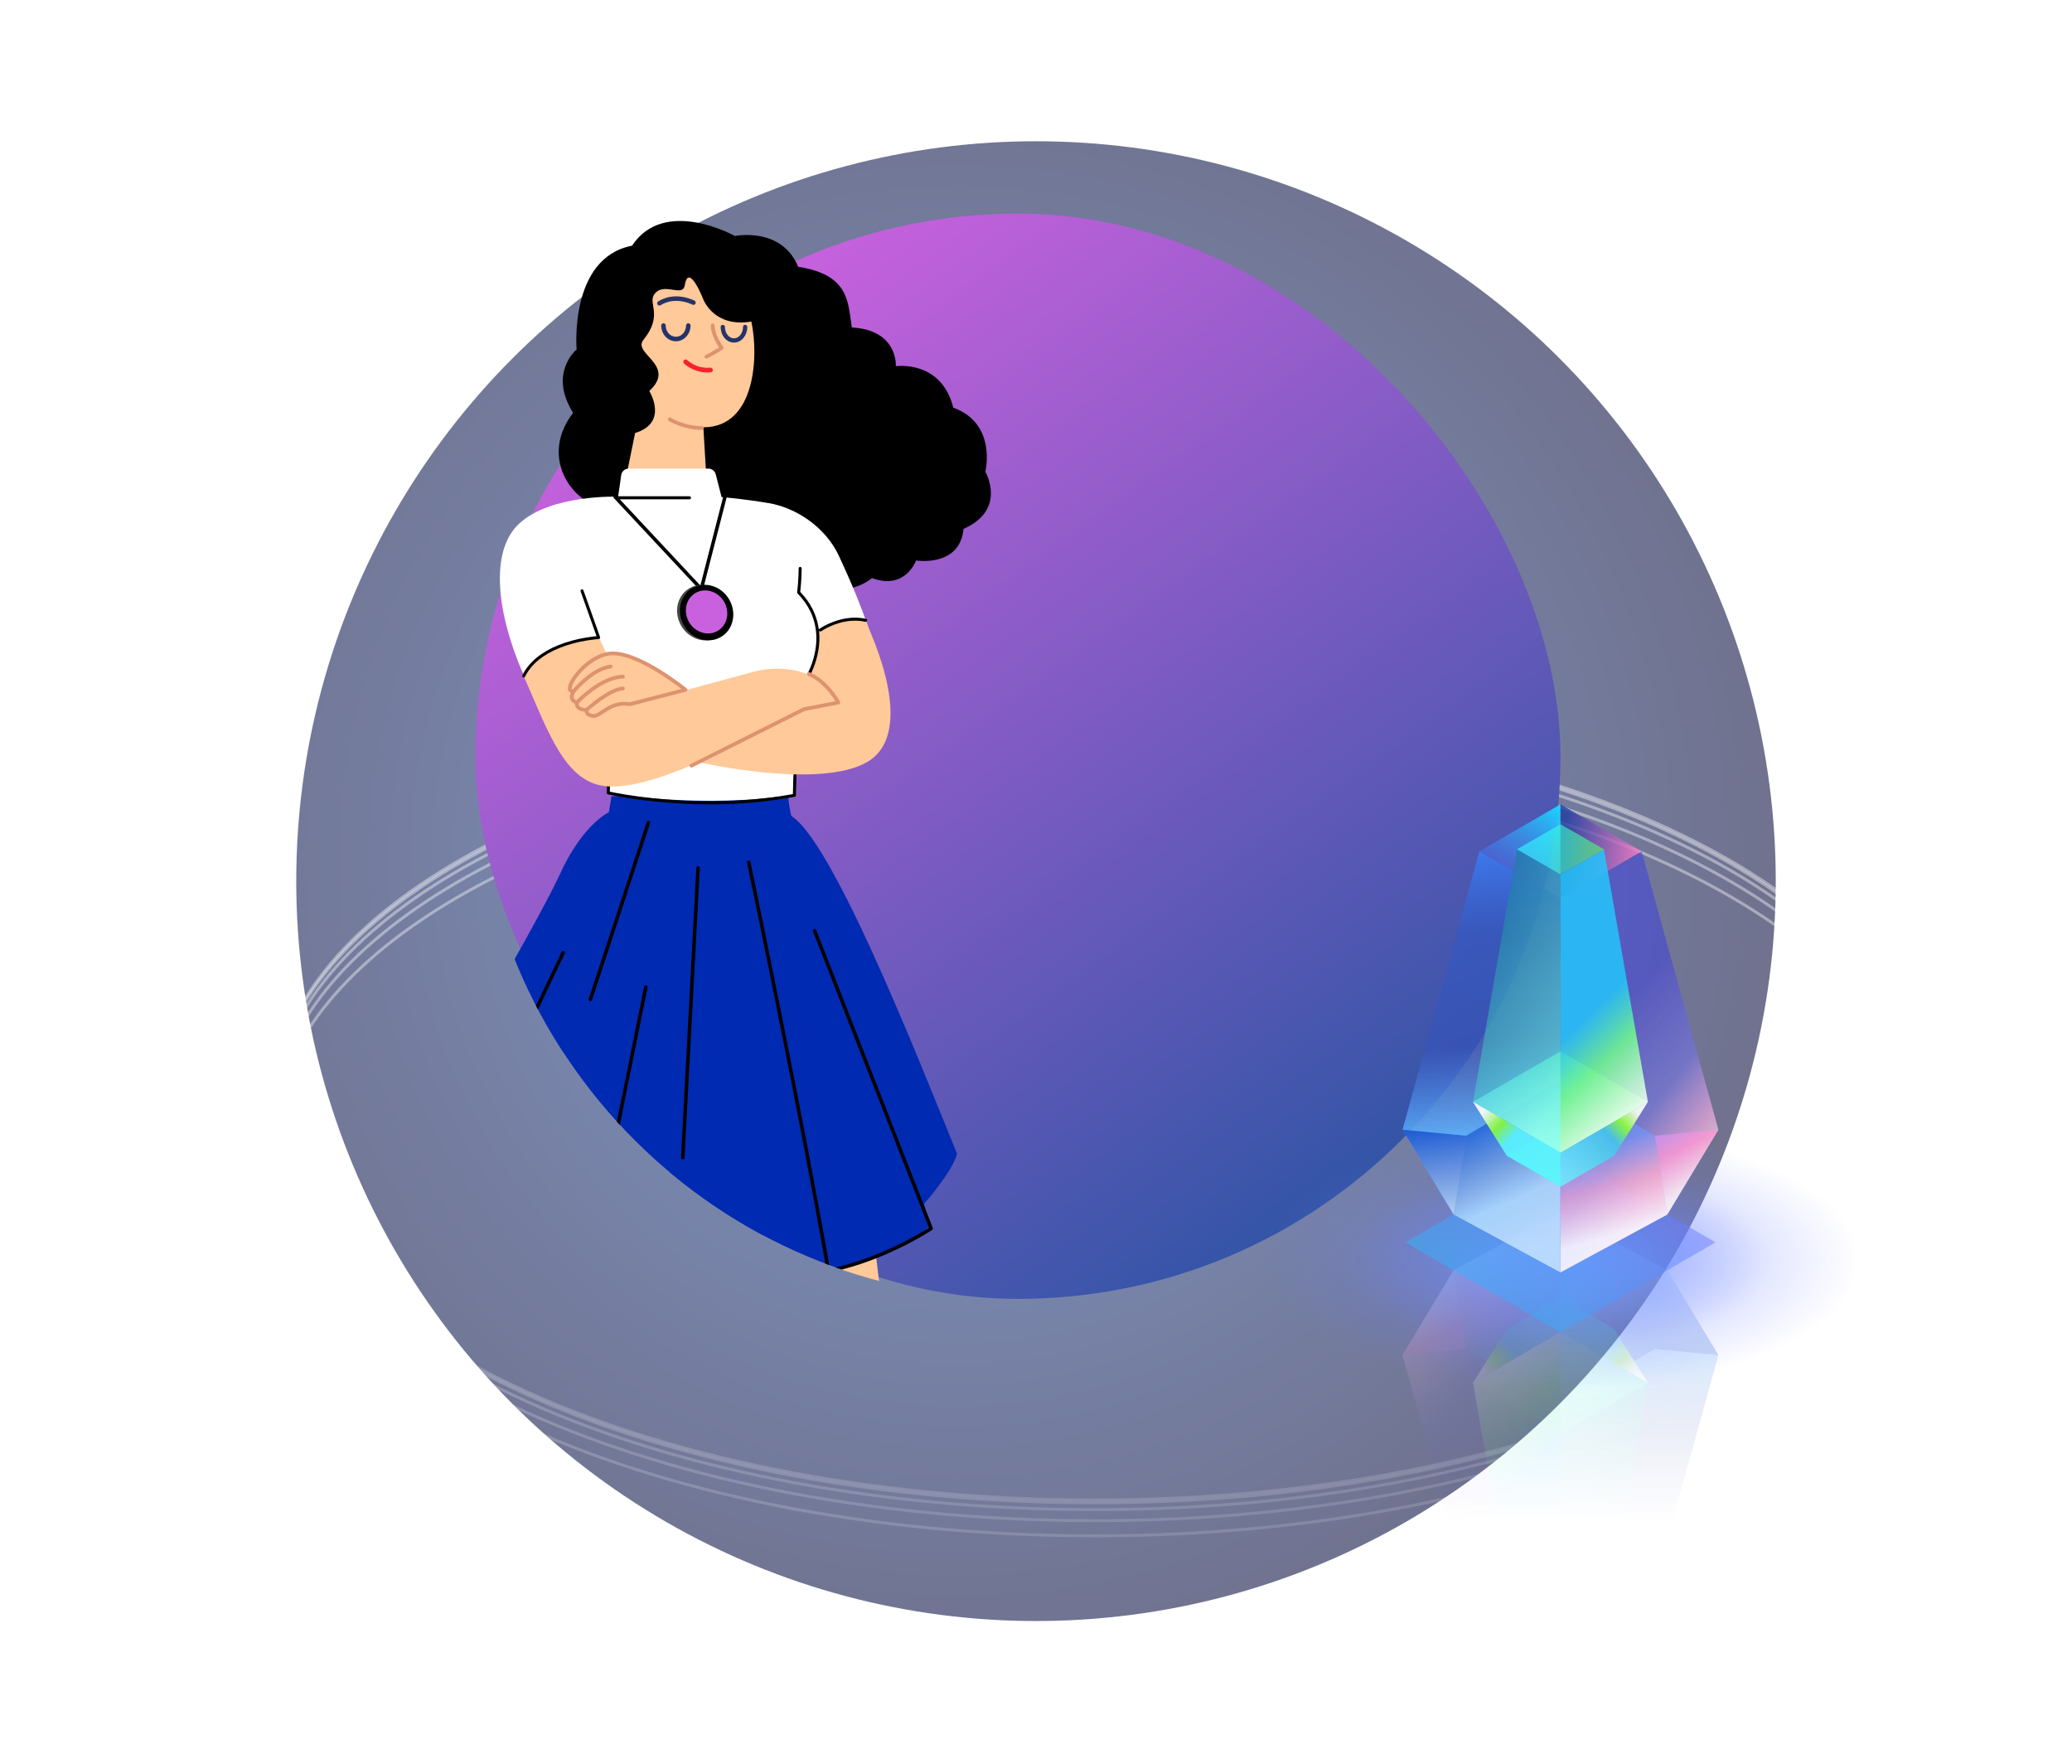 <svg width="1203" height="1024" viewBox="0 0 1203 1024" fill="none" xmlns="http://www.w3.org/2000/svg">
<g filter="url(#filter0_f_1_1398)">
<circle cx="601.5" cy="511.5" r="429.5" fill="url(#paint0_radial_1_1398)" fill-opacity="0.6"/>
</g>
<g style="mix-blend-mode:overlay">
<path d="M521.07 423.16C312.617 447.539 158 537.015 158 643.665C158 769.07 371.781 870.731 635.493 870.731C899.204 870.731 1112.99 769.07 1112.99 643.665C1112.99 533.564 948.2 441.766 729.514 421" stroke="url(#paint1_angular_1_1398)" stroke-width="1.709" stroke-linecap="round"/>
</g>
<g style="mix-blend-mode:overlay">
<path d="M521.07 424.76C312.617 449.138 158 538.615 158 645.264C158 770.669 371.781 872.33 635.493 872.33C899.204 872.33 1112.99 770.669 1112.99 645.264C1112.99 535.164 948.2 443.366 729.514 422.599" stroke="url(#paint2_angular_1_1398)" stroke-width="1.709" stroke-linecap="round"/>
</g>
<g style="mix-blend-mode:overlay">
<path d="M745.746 428.28C956.303 451.946 1112.99 541.903 1112.99 649.263C1112.99 774.668 899.204 876.328 635.493 876.328C371.781 876.328 158 774.668 158 649.263C158 544.369 307.568 456.087 510.818 430.015" stroke="url(#paint3_angular_1_1398)" stroke-width="1.709" stroke-linecap="round"/>
</g>
<g style="mix-blend-mode:overlay">
<path d="M494.587 438.643C299.655 467.231 158 553.579 158 655.66C158 781.065 371.781 882.726 635.493 882.726C899.204 882.726 1112.99 781.065 1112.99 655.66C1112.99 550.27 961.999 461.65 757.279 436.046" stroke="url(#paint4_angular_1_1398)" stroke-width="1.709" stroke-linecap="round"/>
</g>
<g style="mix-blend-mode:overlay">
<path d="M774.791 447.204C970.552 475.553 1112.99 562.094 1112.99 664.456C1112.99 789.861 899.204 891.522 635.493 891.522C371.781 891.522 158 789.861 158 664.456C158 565.458 291.228 481.257 477.074 450.186" stroke="url(#paint5_angular_1_1398)" stroke-width="1.709" stroke-linecap="round"/>
</g>
<rect x="276" y="124" width="630" height="630" rx="315" fill="url(#paint6_linear_1_1398)"/>
<g clip-path="url(#clip0_1_1398)">
<path fill-rule="evenodd" clip-rule="evenodd" d="M489.761 1110.43C487.292 970.104 434.221 674.296 426.597 598.109C418.975 521.922 446.09 496.12 472.089 508.69C498.088 521.264 505.866 697.046 505.866 697.046C505.866 697.046 507.657 731.45 514.442 770.627C538.973 912.256 521.755 1112.45 521.755 1112.45C521.755 1112.45 517 1125.49 502.609 1123.75C488.22 1122.01 489.761 1110.43 489.761 1110.43Z" fill="#FFC999"/>
<path fill-rule="evenodd" clip-rule="evenodd" d="M337.573 1104.31C340.042 963.978 393.113 668.17 400.735 591.983C408.36 515.797 381.242 489.994 355.246 502.564C329.247 515.138 321.466 690.92 321.466 690.92C321.466 690.92 319.678 725.324 312.892 764.501C288.362 906.133 305.58 1106.32 305.58 1106.32C305.58 1106.32 310.335 1119.36 324.726 1117.63C339.112 1115.89 337.573 1104.31 337.573 1104.31Z" fill="#FFC999"/>
<path fill-rule="evenodd" clip-rule="evenodd" d="M353.313 472.699L355.045 462.197C355.045 462.197 401.828 462.237 457.653 462.581C458.035 467.939 459.568 474.45 459.568 474.45C459.568 474.45 419.232 487.978 353.313 472.699Z" fill="#002AB2"/>
<path fill-rule="evenodd" clip-rule="evenodd" d="M466.746 397.61L462.817 407.649C462.817 407.649 461.738 457.248 461.738 461.178C408.135 469.854 353.853 460.497 353.853 460.497L354.117 442.139L349.752 385.824L466.746 397.61Z" fill="white"/>
<path d="M465.933 396.856C466.109 396.407 466.615 396.186 467.064 396.361C467.463 396.517 467.682 396.935 467.603 397.341L467.559 397.492L463.684 407.389L462.121 460.261C462.107 460.943 462.1 461.422 462.1 461.686C462.1 462.106 461.8 462.467 461.387 462.544C430.466 468.281 398.825 467.964 369.719 463.983C365.568 463.416 361.8 462.811 358.46 462.203L357.362 462C356.309 461.803 355.365 461.617 354.535 461.446L352.894 461.095C352.532 461.011 352.268 460.71 352.224 460.353L352.218 460.196L353.246 441.652C353.273 441.171 353.684 440.802 354.166 440.829C354.593 440.853 354.932 441.181 354.983 441.591L354.989 441.749L354.001 459.55L354.408 459.637C355.028 459.767 355.722 459.908 356.485 460.056L357.684 460.285C361.262 460.956 365.373 461.627 369.956 462.254C398.262 466.125 428.987 466.512 459.064 461.191L460.361 460.954L460.503 455.122L461.22 430.637L461.945 407.186L462.004 406.896L465.933 396.856Z" fill="black"/>
<path fill-rule="evenodd" clip-rule="evenodd" d="M520.101 212.563C520.101 212.563 546.504 208.733 553.48 236.641C579.062 245.944 572.086 273.85 572.086 273.85C572.086 273.85 584.933 295.774 559.41 307.005C557.366 329.468 531.844 325.382 531.844 325.382C531.844 325.382 525.717 342.74 506.318 335.594C485.389 351.874 460.452 331.993 460.452 331.993C460.452 331.993 437.196 341.296 427.896 331.993C406.964 338.97 383.706 313.387 383.706 313.387C383.706 313.387 370.64 316.706 361.338 295.774C337.038 299.545 310.491 268.576 332.749 239.618C318.148 216.505 334.79 202.862 334.79 202.862C334.79 202.862 330.196 149.769 366.953 142.623C385.839 114.034 426.681 137.008 426.681 137.008C426.681 137.008 453.736 131.392 463.437 154.876C493.669 159.527 492.252 176.145 494.579 190.1C521.632 191.631 520.101 212.563 520.101 212.563Z" fill="black"/>
<path fill-rule="evenodd" clip-rule="evenodd" d="M436.211 186.638C415.01 190.358 408.569 174.318 408.569 174.318C408.569 174.318 399.823 151.727 397.583 165.596C396.391 172.968 384.996 163.186 379.757 171.045C376.231 176.332 385.047 183.148 373.59 197.246C366.952 205.413 393.132 211.933 376.981 226.988C376.981 226.988 388.465 245.365 368.738 251.36L364.376 272.757L409.838 272.687L408.375 248.047C439.006 248.047 440.501 205.946 436.211 186.638Z" fill="#FFC999"/>
<path d="M397.13 209.048C397.661 208.517 398.522 208.517 399.052 209.048L399.33 209.303C399.457 209.413 399.619 209.547 399.813 209.701C400.477 210.226 401.258 210.754 402.145 211.247C405.153 212.92 408.586 213.786 412.365 213.42C413.112 213.347 413.777 213.894 413.849 214.642C413.922 215.389 413.374 216.053 412.627 216.126C408.255 216.55 404.285 215.549 400.824 213.623C399.068 212.647 397.82 211.661 397.13 210.971C396.599 210.44 396.599 209.579 397.13 209.048Z" fill="#F5222D"/>
<path d="M413.856 187.796C414.393 187.835 414.811 188.259 414.858 188.778L414.86 188.967C414.834 189.685 414.975 190.89 415.449 192.528C416.212 195.166 417.637 198.128 419.893 201.36C420.248 201.868 420.105 202.57 419.58 202.899L418.173 203.773C416.351 204.893 414.744 205.834 413.348 206.609L412.834 206.893C412.444 207.106 412.089 207.296 411.767 207.465L410.668 208.02C410.641 208.033 410.617 208.044 410.597 208.053C410.053 208.304 409.409 208.067 409.159 207.523C408.908 206.98 409.145 206.336 409.688 206.085L410.192 205.838L411.085 205.374C411.306 205.256 411.543 205.129 411.794 204.991C413.089 204.283 414.589 203.416 416.297 202.379L417.474 201.655L417.205 201.244C415.474 198.558 414.281 196.035 413.542 193.708L413.367 193.13C412.877 191.437 412.693 190.098 412.689 189.158L412.698 188.8C412.74 188.203 413.259 187.754 413.856 187.796Z" fill="#DD936F"/>
<path fill-rule="evenodd" clip-rule="evenodd" d="M418.217 442.288C418.217 442.288 476.326 457.698 502.833 439.224C531.645 419.145 496.362 342.737 487.135 322.83C479.214 305.736 461.945 294.661 446.228 292.041C430.764 289.465 418.946 288.548 418.946 288.548L415.55 275.31C415.055 273.382 413.317 272.032 411.327 272.032H364.999C362.828 272.032 360.991 273.629 360.682 275.775L358.893 288.314C358.893 288.314 319.896 286.851 301.439 303.942C283.761 320.313 288.868 357.053 303.698 391.062C318.525 425.072 331.015 452.061 355.809 454.541C401.645 459.124 473.295 419.217 473.295 419.217C473.295 419.217 485.516 412.671 496.868 414.417C494.248 398.7 485.516 387.35 460.197 393.899L369.834 412.671" fill="white"/>
<path fill-rule="evenodd" clip-rule="evenodd" d="M473.73 366.615C473.73 366.615 478.097 381.02 469.039 392.698L470.021 407.758L405.848 442.466C405.848 442.466 475.69 458.568 503.599 442.288C524.531 430.078 518.514 395.349 502.45 360.351C502.45 360.351 489.815 356.524 473.73 366.615Z" fill="#FFC999"/>
<path fill-rule="evenodd" clip-rule="evenodd" d="M348.006 370.544L365.904 409.396L437.489 389.962C458.881 384.285 481.588 392.372 487.263 409.396C476.787 410.706 456.923 415.289 456.923 415.289C456.923 415.289 388.17 458.18 353.462 456.545C328.572 455.37 318.887 426.38 304.057 392.372C304.057 392.372 313.083 373.164 348.006 370.544Z" fill="#FFC999"/>
<path d="M464.563 329.072C465.045 329.072 465.436 329.463 465.436 329.945L465.422 331.161L465.395 332.366C465.378 332.993 465.355 333.655 465.326 334.347C465.212 337.094 465.022 339.841 464.739 342.464L464.605 343.604L465.012 344.024C467.759 346.932 469.95 350.022 471.618 353.273L472.025 354.089C476.947 364.29 476.625 375.158 473.139 385.415C472.579 387.06 471.98 388.546 471.379 389.848L471.074 390.494L470.564 391.49C470.328 391.91 469.796 392.06 469.375 391.824C468.955 391.588 468.806 391.056 469.041 390.636L469.291 390.163C469.428 389.893 469.598 389.543 469.794 389.118C470.37 387.869 470.947 386.439 471.486 384.854C474.838 374.991 475.147 364.576 470.453 354.847C468.692 351.198 466.25 347.747 463.071 344.527C462.883 344.337 462.793 344.071 462.826 343.806C463.204 340.777 463.447 337.526 463.583 334.274L463.65 332.318L463.689 330.221L463.691 329.945C463.691 329.463 464.081 329.072 464.563 329.072Z" fill="black"/>
<path d="M400.316 288.095C400.798 288.095 401.189 288.486 401.189 288.968C401.189 289.396 400.88 289.753 400.473 289.826L400.316 289.841H358.6C358.118 289.841 357.728 289.45 357.728 288.968C357.728 288.539 358.036 288.183 358.443 288.109L358.6 288.095H400.316Z" fill="black"/>
<path d="M419.922 288.22C420.062 287.675 420.618 287.347 421.163 287.487C421.654 287.613 421.969 288.076 421.924 288.564L421.896 288.728L408.145 342.205C407.959 342.929 407.099 343.196 406.537 342.76L406.413 342.647L356.43 289.17C356.045 288.759 356.067 288.114 356.478 287.729C356.844 287.388 357.394 287.367 357.782 287.655L357.919 287.778L406.632 339.898L419.922 288.22Z" fill="black"/>
<path fill-rule="evenodd" clip-rule="evenodd" d="M421.632 347.906C426.258 355.708 424.171 365.492 416.977 369.76C409.777 374.029 400.192 371.162 395.566 363.362C390.94 355.56 393.024 345.776 400.221 341.508C407.421 337.24 417.003 340.104 421.632 347.906Z" fill="#464646"/>
<path fill-rule="evenodd" clip-rule="evenodd" d="M423.292 347.868C427.92 355.67 425.833 365.454 418.636 369.72C411.439 373.988 401.854 371.123 397.228 363.321C392.603 355.519 394.687 345.738 401.884 341.47C409.081 337.201 418.666 340.066 423.292 347.868Z" fill="black"/>
<path fill-rule="evenodd" clip-rule="evenodd" d="M420.356 349.227C423.946 355.283 422.327 362.881 416.738 366.195C411.152 369.508 403.711 367.284 400.12 361.227C396.527 355.168 398.143 347.573 403.732 344.259C409.321 340.943 416.762 343.17 420.356 349.227Z" fill="#C961DE"/>
<path d="M387.896 242.934C388.182 242.408 388.84 242.213 389.366 242.499C395.295 245.725 401.438 247.345 407.603 247.429C408.202 247.437 408.68 247.929 408.672 248.528C408.664 249.126 408.172 249.605 407.574 249.597C401.055 249.508 394.567 247.796 388.33 244.404C387.805 244.118 387.61 243.459 387.896 242.934Z" fill="#DD936F"/>
<path fill-rule="evenodd" clip-rule="evenodd" d="M397.414 400.681C397.414 400.681 371.275 378.781 355.211 379.929C339.929 381.021 330.764 393.463 333.381 400.447C333.381 400.447 329.892 406.56 335.564 408.524C334.801 412.999 341.239 412.671 341.239 412.671C341.239 412.671 340.15 415.508 344.733 416.162C349.316 416.818 354.377 407.429 366.275 409.36L397.414 400.681Z" fill="#FFC999"/>
<path d="M354.556 378.275C347.398 378.786 339.717 383.885 334.198 390.697C331.882 393.555 330.286 396.371 329.837 398.433L329.783 398.71C329.49 400.437 330.082 401.673 331.351 402.078L331.431 402.099L331.332 402.329C330.974 403.206 330.801 404.096 330.892 404.981L330.935 405.293C331.171 406.627 332.029 407.725 333.512 408.495L333.843 408.655L333.842 408.729C333.857 410.861 335.294 412.213 337.51 412.821L337.979 412.937C338.447 413.04 338.913 413.107 339.358 413.146L339.481 413.153L339.49 413.241C339.541 413.644 339.672 414.052 339.903 414.452C340.57 415.604 341.926 416.364 344.005 416.661C345.163 416.827 346.309 416.535 347.667 415.832L348.082 415.609C348.925 415.137 352.142 413.013 352.18 412.989C356.669 410.154 360.47 409.035 365.527 409.856C365.675 409.88 365.827 409.873 365.972 409.836L398.31 401.48C399.171 401.257 399.412 400.15 398.722 399.589L397.557 398.668L396.372 397.756C395.749 397.282 395.08 396.781 394.369 396.258C390.987 393.767 387.35 391.276 383.597 388.95C379.264 386.265 375.055 383.975 371.067 382.201C364.963 379.485 359.602 378.074 355.157 378.242L354.556 378.275ZM370.186 384.181C374.075 385.912 378.201 388.156 382.455 390.793C386.155 393.086 389.745 395.545 393.084 398.003L394.642 399.165L395.644 399.928L365.643 407.681L365.874 407.717C360.436 406.834 356.252 407.97 351.585 410.807L351.023 411.156C350.922 411.22 347.785 413.291 347.024 413.717C345.856 414.37 345.02 414.616 344.312 414.515C342.838 414.305 342.075 413.877 341.779 413.366C341.657 413.155 341.619 412.923 341.64 412.699L341.677 412.486C341.937 411.806 341.469 411.086 340.762 411.019L340.561 411.016C339.846 411.036 338.935 410.964 338.084 410.731C336.509 410.299 335.82 409.54 336.061 408.133C336.15 407.61 335.849 407.099 335.347 406.926C333.786 406.385 333.14 405.66 333.048 404.76C332.983 404.121 333.193 403.364 333.6 402.592C333.822 402.171 334.043 401.849 334.174 401.686C334.825 400.879 334.08 399.706 333.072 399.953L332.682 400.04C331.813 400.203 331.724 399.954 331.955 398.894C332.319 397.223 333.76 394.681 335.883 392.061C341.059 385.672 348.25 380.899 354.711 380.437C358.847 380.141 364.1 381.474 370.186 384.181Z" fill="#DD936F"/>
<path d="M354.422 385.838C355.016 385.764 355.557 386.185 355.631 386.779C355.706 387.373 355.284 387.915 354.69 387.989C350.568 388.505 346.101 390.857 341.606 394.469C339.785 395.932 338.085 397.502 336.556 399.071L335.8 399.863L334.884 400.87C334.776 400.993 334.697 401.085 334.648 401.144C334.263 401.602 333.579 401.662 333.121 401.277C332.662 400.893 332.603 400.209 332.987 399.75L333.524 399.137C333.953 398.66 334.447 398.129 335.004 397.558C336.591 395.93 338.353 394.301 340.248 392.779C345.028 388.938 349.823 386.413 354.422 385.838Z" fill="#DD936F"/>
<path d="M361.631 391.69C362.229 391.671 362.73 392.139 362.75 392.738C362.77 393.336 362.301 393.837 361.703 393.857C361.341 393.869 360.975 393.893 360.607 393.927C355.491 394.412 349.93 397.033 344.316 401.112C342.103 402.719 340.036 404.443 338.175 406.166C337.686 406.618 337.239 407.046 336.836 407.442L335.92 408.367C335.892 408.397 335.868 408.423 335.848 408.445C335.439 408.882 334.754 408.907 334.316 408.498C333.878 408.09 333.854 407.404 334.262 406.967L334.911 406.299L335.749 405.476C336.047 405.188 336.366 404.887 336.702 404.575C338.623 402.797 340.755 401.019 343.042 399.358C348.942 395.072 354.828 392.297 360.402 391.769C360.815 391.73 361.224 391.704 361.631 391.69Z" fill="#DD936F"/>
<path d="M361.597 398.582C362.195 398.544 362.71 398.998 362.748 399.595C362.786 400.192 362.332 400.707 361.735 400.745C359.885 400.863 357.586 401.658 354.96 403.033C353.109 404.002 351.143 405.234 349.112 406.667C347.237 407.991 345.41 409.411 343.707 410.832L342.859 411.549L341.531 412.715C341.09 413.12 340.405 413.091 340 412.65C339.595 412.209 339.625 411.523 340.066 411.118L340.673 410.576L341.448 409.903C341.723 409.668 342.013 409.422 342.319 409.167C344.063 407.712 345.935 406.256 347.862 404.896C349.966 403.412 352.01 402.131 353.954 401.113C356.826 399.609 359.39 398.722 361.597 398.582Z" fill="#DD936F"/>
<path d="M337.633 342.177C338.036 342.034 338.475 342.205 338.682 342.564L338.747 342.707L348.392 369.814C348.588 370.366 348.196 370.95 347.611 370.978L347.109 371.01C346.69 371.04 346.204 371.082 345.655 371.136C344.082 371.292 342.327 371.522 340.437 371.84C335.038 372.747 329.641 374.174 324.613 376.229C315.415 379.988 308.522 385.41 304.837 392.761C304.621 393.192 304.097 393.366 303.666 393.15C303.235 392.934 303.061 392.41 303.277 391.979C307.177 384.198 314.398 378.518 323.952 374.613C329.112 372.504 334.631 371.046 340.148 370.119C341.756 369.848 343.27 369.64 344.662 369.486L345.894 369.36L346.363 369.317L337.103 343.292C336.959 342.889 337.131 342.449 337.49 342.243L337.633 342.177Z" fill="black"/>
<path d="M481.816 361.767C488.539 358.864 495.678 357.679 502.728 359.215C503.199 359.318 503.497 359.783 503.395 360.254C503.292 360.725 502.827 361.023 502.356 360.921C495.711 359.472 488.924 360.599 482.508 363.37C481.208 363.931 480.011 364.525 478.932 365.125L478.298 365.485C477.561 365.914 477.049 366.244 476.79 366.427C476.396 366.704 475.851 366.609 475.574 366.215C475.296 365.821 475.391 365.277 475.785 364.999L476.22 364.71C476.564 364.487 476.965 364.241 477.421 363.976C478.717 363.222 480.19 362.47 481.816 361.767Z" fill="black"/>
<path d="M468.639 390.815C468.875 390.265 469.512 390.01 470.062 390.246C473.91 391.895 477.456 394.54 480.685 397.904C482.657 399.958 484.391 402.156 485.876 404.355C486.266 404.932 486.618 405.48 486.932 405.989L487.475 406.902C487.58 407.083 487.657 407.223 487.707 407.318C488.024 407.912 487.727 408.633 487.115 408.849L486.956 408.892L467.196 412.692L401.971 445.43C401.489 445.671 400.914 445.52 400.608 445.098L400.516 444.947C400.274 444.466 400.425 443.89 400.848 443.584L400.999 443.492L466.358 410.689L466.639 410.593L485.04 407.053L484.774 406.627C484.667 406.458 484.555 406.285 484.439 406.109L484.08 405.568C482.66 403.466 481.001 401.364 479.121 399.405C476.079 396.236 472.761 393.761 469.209 392.238C468.658 392.003 468.403 391.365 468.639 390.815Z" fill="#DD936F"/>
<path d="M354.078 472.172C354.256 471.638 354.834 471.35 355.368 471.529L356.464 471.875L357.428 472.164C358.106 472.363 358.854 472.576 359.669 472.8C363.166 473.759 367.17 474.719 371.615 475.616C399.813 481.302 429.83 481.73 458.136 473.472C458.676 473.314 459.242 473.625 459.4 474.165C459.558 474.705 459.247 475.271 458.707 475.429C430.04 483.793 399.706 483.36 371.212 477.614C366.72 476.708 362.671 475.737 359.129 474.766L357.939 474.433C357.369 474.272 356.838 474.116 356.346 473.969L354.983 473.547C354.875 473.513 354.788 473.484 354.721 473.462C354.187 473.283 353.899 472.706 354.078 472.172Z" fill="#253368"/>
<path d="M399.62 187.655C400.342 187.655 400.928 188.24 400.928 188.963C400.928 193.99 397.143 198.108 392.415 198.108C387.689 198.108 383.907 193.99 383.907 188.963C383.907 188.24 384.493 187.655 385.215 187.655C385.938 187.655 386.524 188.24 386.524 188.963C386.524 192.592 389.187 195.492 392.415 195.492C395.646 195.492 398.311 192.592 398.311 188.963C398.311 188.24 398.897 187.655 399.62 187.655Z" fill="#253368"/>
<path d="M432.626 188.554C433.312 188.554 433.867 189.11 433.867 189.795C433.867 194.762 430.467 198.874 426.145 198.874C421.822 198.874 418.422 194.762 418.422 189.795C418.422 189.11 418.978 188.554 419.663 188.554C420.349 188.554 420.904 189.11 420.904 189.795C420.904 193.484 423.308 196.391 426.145 196.391C428.981 196.391 431.385 193.484 431.385 189.795C431.385 189.11 431.941 188.554 432.626 188.554Z" fill="#253368"/>
<path d="M384.838 173.564C389.832 171.456 395.12 171.668 400.119 173.273C401.555 173.735 402.628 174.201 403.243 174.525C403.882 174.863 404.127 175.654 403.79 176.293C403.452 176.932 402.661 177.177 402.022 176.84L401.693 176.68C401.592 176.633 401.471 176.579 401.333 176.519C400.744 176.263 400.068 176.005 399.318 175.765C394.863 174.334 390.187 174.147 385.855 175.975C385.065 176.309 384.294 176.708 383.545 177.177C382.932 177.56 382.125 177.373 381.742 176.761C381.359 176.148 381.545 175.341 382.158 174.958C383.025 174.415 383.92 173.952 384.838 173.564Z" fill="#253368"/>
<path fill-rule="evenodd" clip-rule="evenodd" d="M455.358 472.153C478.328 473.683 534.487 618.09 555.672 669.714C553.049 680.192 536.528 698.814 536.528 698.814C536.528 698.814 538.413 707.108 539.573 712.092C520.176 728.428 482.4 737.618 482.4 737.618V744.764C422.159 773.352 340.749 747.566 340.749 747.566C340.749 747.566 339.216 746.036 340.238 740.42C312.736 740.42 253.455 706.216 253.455 706.216L261.623 688.861L237.119 664.354C237.119 664.354 311.999 536.296 324.755 508.143C338.964 476.786 354.662 470.964 354.662 470.964C354.662 470.964 414.596 469.433 455.358 472.153Z" fill="#002AB2"/>
<path d="M326.045 552.627C326.287 552.119 326.895 551.904 327.404 552.146C327.861 552.364 328.081 552.878 327.944 553.349L327.885 553.504L255.755 704.873L256.662 705.524L257.432 706.062C259.374 707.409 261.662 708.91 264.282 710.529C271.777 715.156 280.422 719.786 290.098 724.107C305.633 731.045 322.312 736.506 339.921 739.932C340.474 740.039 340.835 740.574 340.727 741.127C340.62 741.679 340.085 742.04 339.532 741.933C321.763 738.476 304.937 732.967 289.267 725.969C279.504 721.609 270.78 716.937 263.211 712.263C260.854 710.808 258.76 709.444 256.94 708.199L256.27 707.738C255.855 707.45 255.474 707.182 255.126 706.933L254.156 706.23C254.02 706.13 253.919 706.054 253.855 706.005C253.52 705.749 253.382 705.318 253.491 704.923L253.553 704.756L326.045 552.627Z" fill="black"/>
<path d="M472.596 539.355C473.068 539.17 473.594 539.361 473.844 539.784L473.917 539.933L541.546 712.741C541.72 713.185 541.562 713.691 541.166 713.958L540.691 714.27C540.306 714.521 539.851 714.811 539.33 715.137L537.997 715.96C536.838 716.667 535.558 717.423 534.166 718.219C528.601 721.403 522.368 724.586 515.615 727.557C504.901 732.27 493.901 735.995 482.869 738.36C482.319 738.478 481.777 738.127 481.659 737.577C481.541 737.026 481.891 736.484 482.442 736.366C493.328 734.033 504.199 730.352 514.794 725.691C521.479 722.751 527.648 719.6 533.154 716.45C535.079 715.348 536.784 714.326 538.248 713.409L539.345 712.711L472.019 540.676C471.834 540.204 472.025 539.678 472.447 539.428L472.596 539.355Z" fill="black"/>
<path d="M434.47 499.488C435.021 499.373 435.562 499.726 435.677 500.277L439.357 517.992C440.666 524.324 442.059 531.102 443.525 538.264L444.862 544.811C451.221 575.981 457.58 607.777 463.577 638.622L465.069 646.313C466.171 652.008 467.251 657.625 468.308 663.157L470.598 675.193C475.537 701.294 479.846 724.944 483.403 745.613C483.487 746.103 483.206 746.582 482.738 746.747C479.325 747.951 475.862 749.057 472.353 750.065C435.789 760.569 396.799 760.233 360.086 753.364C354.457 752.311 349.382 751.182 344.944 750.053L343.452 749.667C342.976 749.541 342.522 749.419 342.089 749.301L340.311 748.802C339.901 748.684 339.605 748.595 339.426 748.54C338.982 748.402 338.695 747.985 338.708 747.535L338.729 747.364L373.972 572.797C374.083 572.246 374.621 571.889 375.173 572C375.669 572.1 376.008 572.546 375.99 573.036L375.97 573.201L340.912 746.853L342.628 747.335C343.481 747.568 344.422 747.816 345.446 748.077C349.844 749.196 354.876 750.315 360.461 751.36C396.889 758.175 435.576 758.51 471.79 748.106C474.567 747.308 477.313 746.449 480.029 745.527L481.246 745.105L479.932 737.538C476.554 718.24 472.58 696.582 468.099 672.954L467.094 667.671C465.788 660.811 464.444 653.817 463.067 646.7C457.628 618.587 451.86 589.564 446.042 560.845L440.229 532.333L433.682 500.695C433.566 500.144 433.919 499.604 434.47 499.488Z" fill="black"/>
<path d="M405.365 502.788C405.871 502.816 406.271 503.208 406.325 503.696L406.329 503.861L397.414 672.065C397.384 672.627 396.904 673.059 396.342 673.031C395.836 673.002 395.436 672.611 395.382 672.123L395.378 671.957L404.293 503.754C404.323 503.191 404.803 502.76 405.365 502.788Z" fill="black"/>
<path d="M375.515 477.194C375.691 476.659 376.267 476.367 376.802 476.543C377.283 476.701 377.567 477.183 377.491 477.668L377.452 477.83L343.762 580.44C343.586 580.975 343.01 581.266 342.475 581.091C341.994 580.933 341.71 580.45 341.786 579.965L341.825 579.804L375.515 477.194Z" fill="black"/>
</g>
<mask id="mask0_1_1398" style="mask-type:alpha" maskUnits="userSpaceOnUse" x="773" y="686" width="252" height="289">
<rect x="773.781" y="686.635" width="251.044" height="287.992" fill="url(#paint7_linear_1_1398)"/>
</mask>
<g mask="url(#mask0_1_1398)">
<g opacity="0.8">
<path d="M906.001 703.764L968.029 737.391L997.681 786.607L953.114 948.207L906 920.957L906.001 703.764Z" fill="url(#paint8_linear_1_1398)"/>
<path opacity="0.8" d="M905.999 703.764L906 815.371L960.783 783.104L968.028 737.391L905.999 703.764Z" fill="url(#paint9_linear_1_1398)" fill-opacity="0.7"/>
<g opacity="0.8">
<path d="M905.999 703.766L843.961 737.398L814.318 786.608L858.886 948.207L905.999 920.957L905.999 703.766Z" fill="url(#paint10_linear_1_1398)" fill-opacity="0.7"/>
<path d="M905.999 703.766L843.961 737.398L814.318 786.608L858.886 948.207L905.999 920.957L905.999 703.766Z" fill="url(#paint11_linear_1_1398)" fill-opacity="0.5"/>
</g>
<path d="M953.116 948.206L906 920.957L906 975.455L953.116 948.206Z" fill="url(#paint12_linear_1_1398)"/>
<path d="M906.001 789.579L874.803 771.536L906.001 753.494L937.198 771.536L906.001 789.579Z" fill="url(#paint13_linear_1_1398)" fill-opacity="0.5"/>
<path d="M858.884 948.206L906 975.456L906 920.957L858.884 948.206Z" fill="url(#paint14_linear_1_1398)" fill-opacity="0.8"/>
<path d="M906.001 963.971L880.73 949.356L906.001 934.741L931.272 949.356L906.001 963.971Z" fill="url(#paint15_linear_1_1398)" fill-opacity="0.6"/>
<path opacity="0.8" d="M906 703.764L905.999 815.371L851.216 783.104L843.972 737.391L906 703.764Z" fill="url(#paint16_linear_1_1398)"/>
<path d="M814.319 786.608L843.972 737.391L851.217 783.104L814.319 786.608Z" fill="url(#paint17_linear_1_1398)" fill-opacity="0.7"/>
<path d="M906.001 832.097L855.227 802.733L906.001 773.369L956.774 802.733L906.001 832.097Z" fill="url(#paint18_linear_1_1398)" fill-opacity="0.7"/>
<path d="M906.001 832.097L855.227 802.733L906.001 773.369L956.774 802.733L906.001 832.097Z" fill="url(#paint19_linear_1_1398)" fill-opacity="0.7"/>
<path d="M906.002 773.37L855.229 802.732L874.805 771.535L906.002 753.493L906.002 773.37Z" fill="url(#paint20_linear_1_1398)" fill-opacity="0.9"/>
<path d="M906.001 773.362L956.773 802.725L931.271 949.355L906.001 934.74L906.001 773.362Z" fill="url(#paint21_linear_1_1398)" fill-opacity="0.6"/>
<path d="M906 773.362L855.228 802.725L880.73 949.355L906 934.74L906 773.362Z" fill="url(#paint22_linear_1_1398)" fill-opacity="0.9"/>
<path d="M906.002 773.37L956.774 802.732L937.198 771.535L906.002 753.493L906.002 773.37Z" fill="url(#paint23_linear_1_1398)" fill-opacity="0.9"/>
<path d="M997.681 786.608L968.028 737.391L960.783 783.104L997.681 786.608Z" fill="url(#paint24_linear_1_1398)" fill-opacity="0.7"/>
</g>
</g>
<g filter="url(#filter1_f_1_1398)">
<ellipse cx="906" cy="731.333" rx="173" ry="75.552" fill="url(#paint25_radial_1_1398)" fill-opacity="0.6"/>
</g>
<g filter="url(#filter2_f_1_1398)">
<ellipse cx="906" cy="731.333" rx="122.884" ry="53.666" fill="url(#paint26_radial_1_1398)" fill-opacity="0.6"/>
</g>
<path d="M905.999 669.097L996.043 721.173L905.999 773.249L815.955 721.173L905.999 669.097Z" fill="url(#paint27_linear_1_1398)" fill-opacity="0.5"/>
<path d="M905.999 738.625L843.971 704.999L814.318 655.782L858.886 494.183L906 521.432L905.999 738.625Z" fill="url(#paint28_linear_1_1398)"/>
<path opacity="0.8" d="M906 738.625L905.999 627.018L851.217 659.285L843.972 704.998L906 738.625Z" fill="url(#paint29_linear_1_1398)" fill-opacity="0.7"/>
<g opacity="0.8">
<path d="M906 738.624L968.039 704.991L997.681 655.782L953.114 494.183L906 521.432L906 738.624Z" fill="url(#paint30_linear_1_1398)" fill-opacity="0.7"/>
<path d="M906 738.624L968.039 704.991L997.681 655.782L953.114 494.183L906 521.432L906 738.624Z" fill="url(#paint31_linear_1_1398)" fill-opacity="0.5"/>
</g>
<path d="M858.884 494.183L906 521.432L906 466.934L858.884 494.183Z" fill="url(#paint32_linear_1_1398)"/>
<path d="M905.999 652.81L937.196 670.853L905.999 688.895L874.802 670.853L905.999 652.81Z" fill="url(#paint33_linear_1_1398)" fill-opacity="0.5"/>
<path d="M953.116 494.183L905.999 466.934L905.999 521.432L953.116 494.183Z" fill="url(#paint34_linear_1_1398)" fill-opacity="0.8"/>
<path d="M905.999 478.418L931.27 493.034L905.999 507.649L880.728 493.034L905.999 478.418Z" fill="url(#paint35_linear_1_1398)" fill-opacity="0.6"/>
<path opacity="0.8" d="M906.001 738.625L906.002 627.018L960.784 659.285L968.029 704.998L906.001 738.625Z" fill="url(#paint36_linear_1_1398)"/>
<path d="M997.681 655.781L968.029 704.998L960.784 659.285L997.681 655.781Z" fill="url(#paint37_linear_1_1398)" fill-opacity="0.7"/>
<path d="M905.999 610.292L956.773 639.656L905.999 669.02L855.226 639.656L905.999 610.292Z" fill="url(#paint38_linear_1_1398)" fill-opacity="0.7"/>
<path d="M905.999 610.292L956.773 639.656L905.999 669.02L855.226 639.656L905.999 610.292Z" fill="url(#paint39_linear_1_1398)" fill-opacity="0.7"/>
<path d="M905.998 669.019L956.771 639.656L937.195 670.854L905.998 688.896V669.019Z" fill="url(#paint40_linear_1_1398)" fill-opacity="0.9"/>
<path d="M905.999 669.027L855.227 639.664L880.729 493.033L905.999 507.649L905.999 669.027Z" fill="url(#paint41_linear_1_1398)" fill-opacity="0.6"/>
<path d="M906 669.027L956.772 639.664L931.269 493.033L906 507.649L906 669.027Z" fill="url(#paint42_linear_1_1398)" fill-opacity="0.9"/>
<path d="M905.998 669.019L855.226 639.656L874.802 670.854L905.998 688.896V669.019Z" fill="url(#paint43_linear_1_1398)" fill-opacity="0.9"/>
<path d="M814.319 655.781L843.972 704.998L851.217 659.285L814.319 655.781Z" fill="url(#paint44_linear_1_1398)" fill-opacity="0.7"/>
<defs>
<filter id="filter0_f_1_1398" x="0.2" y="-89.8" width="1202.6" height="1202.6" filterUnits="userSpaceOnUse" color-interpolation-filters="sRGB">
<feFlood flood-opacity="0" result="BackgroundImageFix"/>
<feBlend mode="normal" in="SourceGraphic" in2="BackgroundImageFix" result="shape"/>
<feGaussianBlur stdDeviation="85.9" result="effect1_foregroundBlur_1_1398"/>
</filter>
<filter id="filter1_f_1_1398" x="725.592" y="648.373" width="360.816" height="165.921" filterUnits="userSpaceOnUse" color-interpolation-filters="sRGB">
<feFlood flood-opacity="0" result="BackgroundImageFix"/>
<feBlend mode="normal" in="SourceGraphic" in2="BackgroundImageFix" result="shape"/>
<feGaussianBlur stdDeviation="3.704" result="effect1_foregroundBlur_1_1398"/>
</filter>
<filter id="filter2_f_1_1398" x="775.709" y="670.259" width="260.584" height="122.147" filterUnits="userSpaceOnUse" color-interpolation-filters="sRGB">
<feFlood flood-opacity="0" result="BackgroundImageFix"/>
<feBlend mode="normal" in="SourceGraphic" in2="BackgroundImageFix" result="shape"/>
<feGaussianBlur stdDeviation="3.704" result="effect1_foregroundBlur_1_1398"/>
</filter>
<radialGradient id="paint0_radial_1_1398" cx="0" cy="0" r="1" gradientUnits="userSpaceOnUse" gradientTransform="translate(555.973 498.615) rotate(89.388) scale(482.785)">
<stop stop-color="#2954A3"/>
<stop offset="1" stop-color="#101241"/>
</radialGradient>
<radialGradient id="paint1_angular_1_1398" cx="0" cy="0" r="1" gradientUnits="userSpaceOnUse" gradientTransform="translate(642.381 665.459) scale(508.767 237.904)">
<stop offset="0.458" stop-color="white"/>
<stop offset="0.718" stop-color="white" stop-opacity="0"/>
<stop offset="0.782" stop-color="white" stop-opacity="0"/>
<stop offset="1" stop-color="white" stop-opacity="0.4"/>
</radialGradient>
<radialGradient id="paint2_angular_1_1398" cx="0" cy="0" r="1" gradientUnits="userSpaceOnUse" gradientTransform="translate(642.381 667.059) scale(508.767 237.905)">
<stop offset="0.458" stop-color="white"/>
<stop offset="0.718" stop-color="white" stop-opacity="0"/>
<stop offset="0.782" stop-color="white" stop-opacity="0"/>
<stop offset="1" stop-color="white" stop-opacity="0.4"/>
</radialGradient>
<radialGradient id="paint3_angular_1_1398" cx="0" cy="0" r="1" gradientUnits="userSpaceOnUse" gradientTransform="translate(642.381 671.825) scale(508.767 237.015)">
<stop offset="0.458" stop-color="white"/>
<stop offset="0.718" stop-color="white" stop-opacity="0"/>
<stop offset="0.782" stop-color="white" stop-opacity="0"/>
<stop offset="1" stop-color="white" stop-opacity="0.4"/>
</radialGradient>
<radialGradient id="paint4_angular_1_1398" cx="0" cy="0" r="1" gradientUnits="userSpaceOnUse" gradientTransform="translate(642.381 678.847) scale(508.767 236.29)">
<stop offset="0.458" stop-color="white"/>
<stop offset="0.718" stop-color="white" stop-opacity="0"/>
<stop offset="0.782" stop-color="white" stop-opacity="0"/>
<stop offset="1" stop-color="white" stop-opacity="0.4"/>
</radialGradient>
<radialGradient id="paint5_angular_1_1398" cx="0" cy="0" r="1" gradientUnits="userSpaceOnUse" gradientTransform="translate(642.381 688.721) scale(508.767 235.041)">
<stop offset="0.458" stop-color="white"/>
<stop offset="0.718" stop-color="white" stop-opacity="0"/>
<stop offset="0.782" stop-color="white" stop-opacity="0"/>
<stop offset="1" stop-color="white" stop-opacity="0.4"/>
</radialGradient>
<linearGradient id="paint6_linear_1_1398" x1="402" y1="182" x2="800" y2="732" gradientUnits="userSpaceOnUse">
<stop stop-color="#C961DE"/>
<stop offset="1" stop-color="#2954A3"/>
</linearGradient>
<linearGradient id="paint7_linear_1_1398" x1="899.303" y1="572.877" x2="899.303" y2="884.172" gradientUnits="userSpaceOnUse">
<stop/>
<stop offset="1" stop-opacity="0"/>
</linearGradient>
<linearGradient id="paint8_linear_1_1398" x1="725.541" y1="965.309" x2="712.318" y2="782.577" gradientUnits="userSpaceOnUse">
<stop stop-color="#3D79ED"/>
<stop offset="0.266" stop-color="#3458C1" stop-opacity="0.7"/>
<stop offset="0.619" stop-color="#3753B8" stop-opacity="0.7"/>
<stop offset="0.896" stop-color="#5BB0FF" stop-opacity="0.9"/>
<stop offset="1" stop-color="#5BB0FF" stop-opacity="0.6"/>
</linearGradient>
<linearGradient id="paint9_linear_1_1398" x1="913.336" y1="718.493" x2="945.246" y2="789.262" gradientUnits="userSpaceOnUse">
<stop offset="0.047" stop-color="white"/>
<stop offset="0.427" stop-color="#DFF4FF"/>
<stop offset="0.995" stop-color="#0E42C8"/>
</linearGradient>
<linearGradient id="paint10_linear_1_1398" x1="814.319" y1="697.031" x2="920.514" y2="778.055" gradientUnits="userSpaceOnUse">
<stop offset="0.28" stop-color="white"/>
<stop offset="0.47" stop-color="#FF79DA"/>
<stop offset="0.693" stop-color="#3D3AE3" stop-opacity="0.9"/>
</linearGradient>
<linearGradient id="paint11_linear_1_1398" x1="814.319" y1="708.358" x2="919.298" y2="809.112" gradientUnits="userSpaceOnUse">
<stop offset="0.161" stop-color="white"/>
<stop offset="1" stop-color="white" stop-opacity="0"/>
</linearGradient>
<linearGradient id="paint12_linear_1_1398" x1="905.884" y1="974.55" x2="930.625" y2="934.01" gradientUnits="userSpaceOnUse">
<stop stop-color="#1AD6FF"/>
<stop offset="1" stop-color="#496BE4" stop-opacity="0.6"/>
<stop offset="1" stop-color="#1F3CA3"/>
</linearGradient>
<linearGradient id="paint13_linear_1_1398" x1="888.095" y1="761.358" x2="931.026" y2="771.536" gradientUnits="userSpaceOnUse">
<stop stop-color="#81FF6C"/>
<stop offset="1" stop-color="#31F3FF"/>
</linearGradient>
<linearGradient id="paint14_linear_1_1398" x1="858.884" y1="951.001" x2="903.797" y2="955.174" gradientUnits="userSpaceOnUse">
<stop stop-color="#FF79C9"/>
<stop offset="1" stop-color="#1F3CA3"/>
</linearGradient>
<linearGradient id="paint15_linear_1_1398" x1="885.614" y1="945.933" x2="915.422" y2="949.356" gradientUnits="userSpaceOnUse">
<stop stop-color="#52FF6E"/>
<stop offset="1" stop-color="#31FFFF"/>
</linearGradient>
<linearGradient id="paint16_linear_1_1398" x1="856.103" y1="721.473" x2="879.305" y2="803.818" gradientUnits="userSpaceOnUse">
<stop offset="0.104" stop-color="white"/>
<stop offset="0.437" stop-color="#FFAACE" stop-opacity="0.8"/>
<stop offset="0.719" stop-color="#6F97FF" stop-opacity="0.8"/>
</linearGradient>
<linearGradient id="paint17_linear_1_1398" x1="832.768" y1="750.09" x2="851.217" y2="786.608" gradientUnits="userSpaceOnUse">
<stop stop-color="white"/>
<stop offset="0.591" stop-color="#FF94D4"/>
<stop offset="1" stop-color="#C994FF"/>
</linearGradient>
<linearGradient id="paint18_linear_1_1398" x1="876.859" y1="786.168" x2="946.729" y2="802.733" gradientUnits="userSpaceOnUse">
<stop stop-color="#81FF6C"/>
<stop offset="1" stop-color="#31F3FF"/>
</linearGradient>
<linearGradient id="paint19_linear_1_1398" x1="906.001" y1="775.477" x2="906.001" y2="833.437" gradientUnits="userSpaceOnUse">
<stop stop-color="white"/>
<stop offset="1" stop-color="white" stop-opacity="0"/>
</linearGradient>
<linearGradient id="paint20_linear_1_1398" x1="852.753" y1="802.732" x2="904.716" y2="755.814" gradientUnits="userSpaceOnUse">
<stop offset="0.15" stop-color="white"/>
<stop offset="0.3" stop-color="#8CFF31"/>
<stop offset="0.449" stop-color="#45C3EB"/>
<stop offset="1" stop-color="#72E6FF"/>
</linearGradient>
<linearGradient id="paint21_linear_1_1398" x1="928.67" y1="773.362" x2="1009.21" y2="829.796" gradientUnits="userSpaceOnUse">
<stop stop-color="#6CFFED"/>
<stop offset="1" stop-color="#197F9F"/>
</linearGradient>
<linearGradient id="paint22_linear_1_1398" x1="728.561" y1="839.344" x2="812.686" y2="927.428" gradientUnits="userSpaceOnUse">
<stop offset="0.465" stop-color="white"/>
<stop offset="0.79" stop-color="#6DF390"/>
<stop offset="1" stop-color="#21CAFF" stop-opacity="0.9"/>
</linearGradient>
<linearGradient id="paint23_linear_1_1398" x1="956.774" y1="802.732" x2="907.286" y2="755.882" gradientUnits="userSpaceOnUse">
<stop offset="0.125" stop-color="white"/>
<stop offset="0.298" stop-color="#8CFF31"/>
<stop offset="0.448" stop-color="#5BF5FF"/>
</linearGradient>
<linearGradient id="paint24_linear_1_1398" x1="966.098" y1="733.397" x2="973.252" y2="786.608" gradientUnits="userSpaceOnUse">
<stop stop-color="#DFF4FF"/>
<stop offset="0.995" stop-color="#0E42C8"/>
</linearGradient>
<radialGradient id="paint25_radial_1_1398" cx="0" cy="0" r="1" gradientUnits="userSpaceOnUse" gradientTransform="translate(906 731.333) rotate(90) scale(75.552 173)">
<stop stop-color="#739AFF"/>
<stop offset="1" stop-color="#6978FF" stop-opacity="0"/>
</radialGradient>
<radialGradient id="paint26_radial_1_1398" cx="0" cy="0" r="1" gradientUnits="userSpaceOnUse" gradientTransform="translate(906 731.333) rotate(90) scale(53.666 122.884)">
<stop stop-color="#739AFF"/>
<stop offset="1" stop-color="#6978FF" stop-opacity="0"/>
</radialGradient>
<linearGradient id="paint27_linear_1_1398" x1="951.021" y1="676.151" x2="860.977" y2="766.195" gradientUnits="userSpaceOnUse">
<stop stop-color="#6C7BFF"/>
<stop offset="1" stop-color="#31B5FF"/>
</linearGradient>
<linearGradient id="paint28_linear_1_1398" x1="1086.46" y1="477.08" x2="1099.68" y2="659.812" gradientUnits="userSpaceOnUse">
<stop stop-color="#3D79ED"/>
<stop offset="0.266" stop-color="#3458C1" stop-opacity="0.7"/>
<stop offset="0.619" stop-color="#3753B8" stop-opacity="0.7"/>
<stop offset="0.896" stop-color="#5BB0FF" stop-opacity="0.9"/>
<stop offset="1" stop-color="#5BB0FF" stop-opacity="0.6"/>
</linearGradient>
<linearGradient id="paint29_linear_1_1398" x1="898.664" y1="723.896" x2="866.754" y2="653.127" gradientUnits="userSpaceOnUse">
<stop offset="0.047" stop-color="white"/>
<stop offset="0.427" stop-color="#DFF4FF"/>
<stop offset="0.995" stop-color="#0E42C8"/>
</linearGradient>
<linearGradient id="paint30_linear_1_1398" x1="997.681" y1="745.359" x2="891.486" y2="664.335" gradientUnits="userSpaceOnUse">
<stop offset="0.28" stop-color="white"/>
<stop offset="0.47" stop-color="#FF79DA"/>
<stop offset="0.693" stop-color="#3D3AE3" stop-opacity="0.9"/>
</linearGradient>
<linearGradient id="paint31_linear_1_1398" x1="997.681" y1="734.031" x2="892.702" y2="633.278" gradientUnits="userSpaceOnUse">
<stop offset="0.161" stop-color="white"/>
<stop offset="1" stop-color="white" stop-opacity="0"/>
</linearGradient>
<linearGradient id="paint32_linear_1_1398" x1="906.116" y1="467.839" x2="881.375" y2="508.379" gradientUnits="userSpaceOnUse">
<stop stop-color="#1AD6FF"/>
<stop offset="1" stop-color="#496BE4" stop-opacity="0.6"/>
<stop offset="1" stop-color="#1F3CA3"/>
</linearGradient>
<linearGradient id="paint33_linear_1_1398" x1="923.905" y1="681.031" x2="880.974" y2="670.853" gradientUnits="userSpaceOnUse">
<stop stop-color="#81FF6C"/>
<stop offset="1" stop-color="#31F3FF"/>
</linearGradient>
<linearGradient id="paint34_linear_1_1398" x1="953.116" y1="491.388" x2="908.203" y2="487.215" gradientUnits="userSpaceOnUse">
<stop stop-color="#FF79C9"/>
<stop offset="1" stop-color="#1F3CA3"/>
</linearGradient>
<linearGradient id="paint35_linear_1_1398" x1="926.386" y1="496.456" x2="896.577" y2="493.033" gradientUnits="userSpaceOnUse">
<stop stop-color="#52FF6E"/>
<stop offset="1" stop-color="#31FFFF"/>
</linearGradient>
<linearGradient id="paint36_linear_1_1398" x1="955.897" y1="720.915" x2="932.696" y2="638.57" gradientUnits="userSpaceOnUse">
<stop offset="0.104" stop-color="white"/>
<stop offset="0.437" stop-color="#FFAACE" stop-opacity="0.8"/>
<stop offset="0.719" stop-color="#6F97FF" stop-opacity="0.8"/>
</linearGradient>
<linearGradient id="paint37_linear_1_1398" x1="979.233" y1="692.299" x2="960.784" y2="655.781" gradientUnits="userSpaceOnUse">
<stop stop-color="white"/>
<stop offset="0.591" stop-color="#FF94D4"/>
<stop offset="1" stop-color="#C994FF"/>
</linearGradient>
<linearGradient id="paint38_linear_1_1398" x1="935.141" y1="656.221" x2="865.271" y2="639.656" gradientUnits="userSpaceOnUse">
<stop stop-color="#81FF6C"/>
<stop offset="1" stop-color="#31F3FF"/>
</linearGradient>
<linearGradient id="paint39_linear_1_1398" x1="905.999" y1="666.912" x2="905.999" y2="608.951" gradientUnits="userSpaceOnUse">
<stop stop-color="white"/>
<stop offset="1" stop-color="white" stop-opacity="0"/>
</linearGradient>
<linearGradient id="paint40_linear_1_1398" x1="959.247" y1="639.656" x2="907.284" y2="686.575" gradientUnits="userSpaceOnUse">
<stop offset="0.15" stop-color="white"/>
<stop offset="0.3" stop-color="#8CFF31"/>
<stop offset="0.449" stop-color="#45C3EB"/>
<stop offset="1" stop-color="#72E6FF"/>
</linearGradient>
<linearGradient id="paint41_linear_1_1398" x1="883.33" y1="669.027" x2="802.792" y2="612.593" gradientUnits="userSpaceOnUse">
<stop stop-color="#6CFFED"/>
<stop offset="1" stop-color="#197F9F"/>
</linearGradient>
<linearGradient id="paint42_linear_1_1398" x1="1083.44" y1="603.044" x2="999.314" y2="514.961" gradientUnits="userSpaceOnUse">
<stop offset="0.465" stop-color="white"/>
<stop offset="0.79" stop-color="#6DF390"/>
<stop offset="1" stop-color="#21CAFF" stop-opacity="0.9"/>
</linearGradient>
<linearGradient id="paint43_linear_1_1398" x1="855.226" y1="639.656" x2="904.714" y2="686.507" gradientUnits="userSpaceOnUse">
<stop offset="0.125" stop-color="white"/>
<stop offset="0.298" stop-color="#8CFF31"/>
<stop offset="0.448" stop-color="#5BF5FF"/>
</linearGradient>
<linearGradient id="paint44_linear_1_1398" x1="845.903" y1="708.992" x2="838.749" y2="655.781" gradientUnits="userSpaceOnUse">
<stop stop-color="#DFF4FF"/>
<stop offset="0.995" stop-color="#0E42C8"/>
</linearGradient>
<clipPath id="clip0_1_1398">
<path d="M276 -66H906V439C906 612.97 764.97 754 591 754V754C417.03 754 276 612.97 276 439V-66Z" fill="white"/>
</clipPath>
</defs>
</svg>
